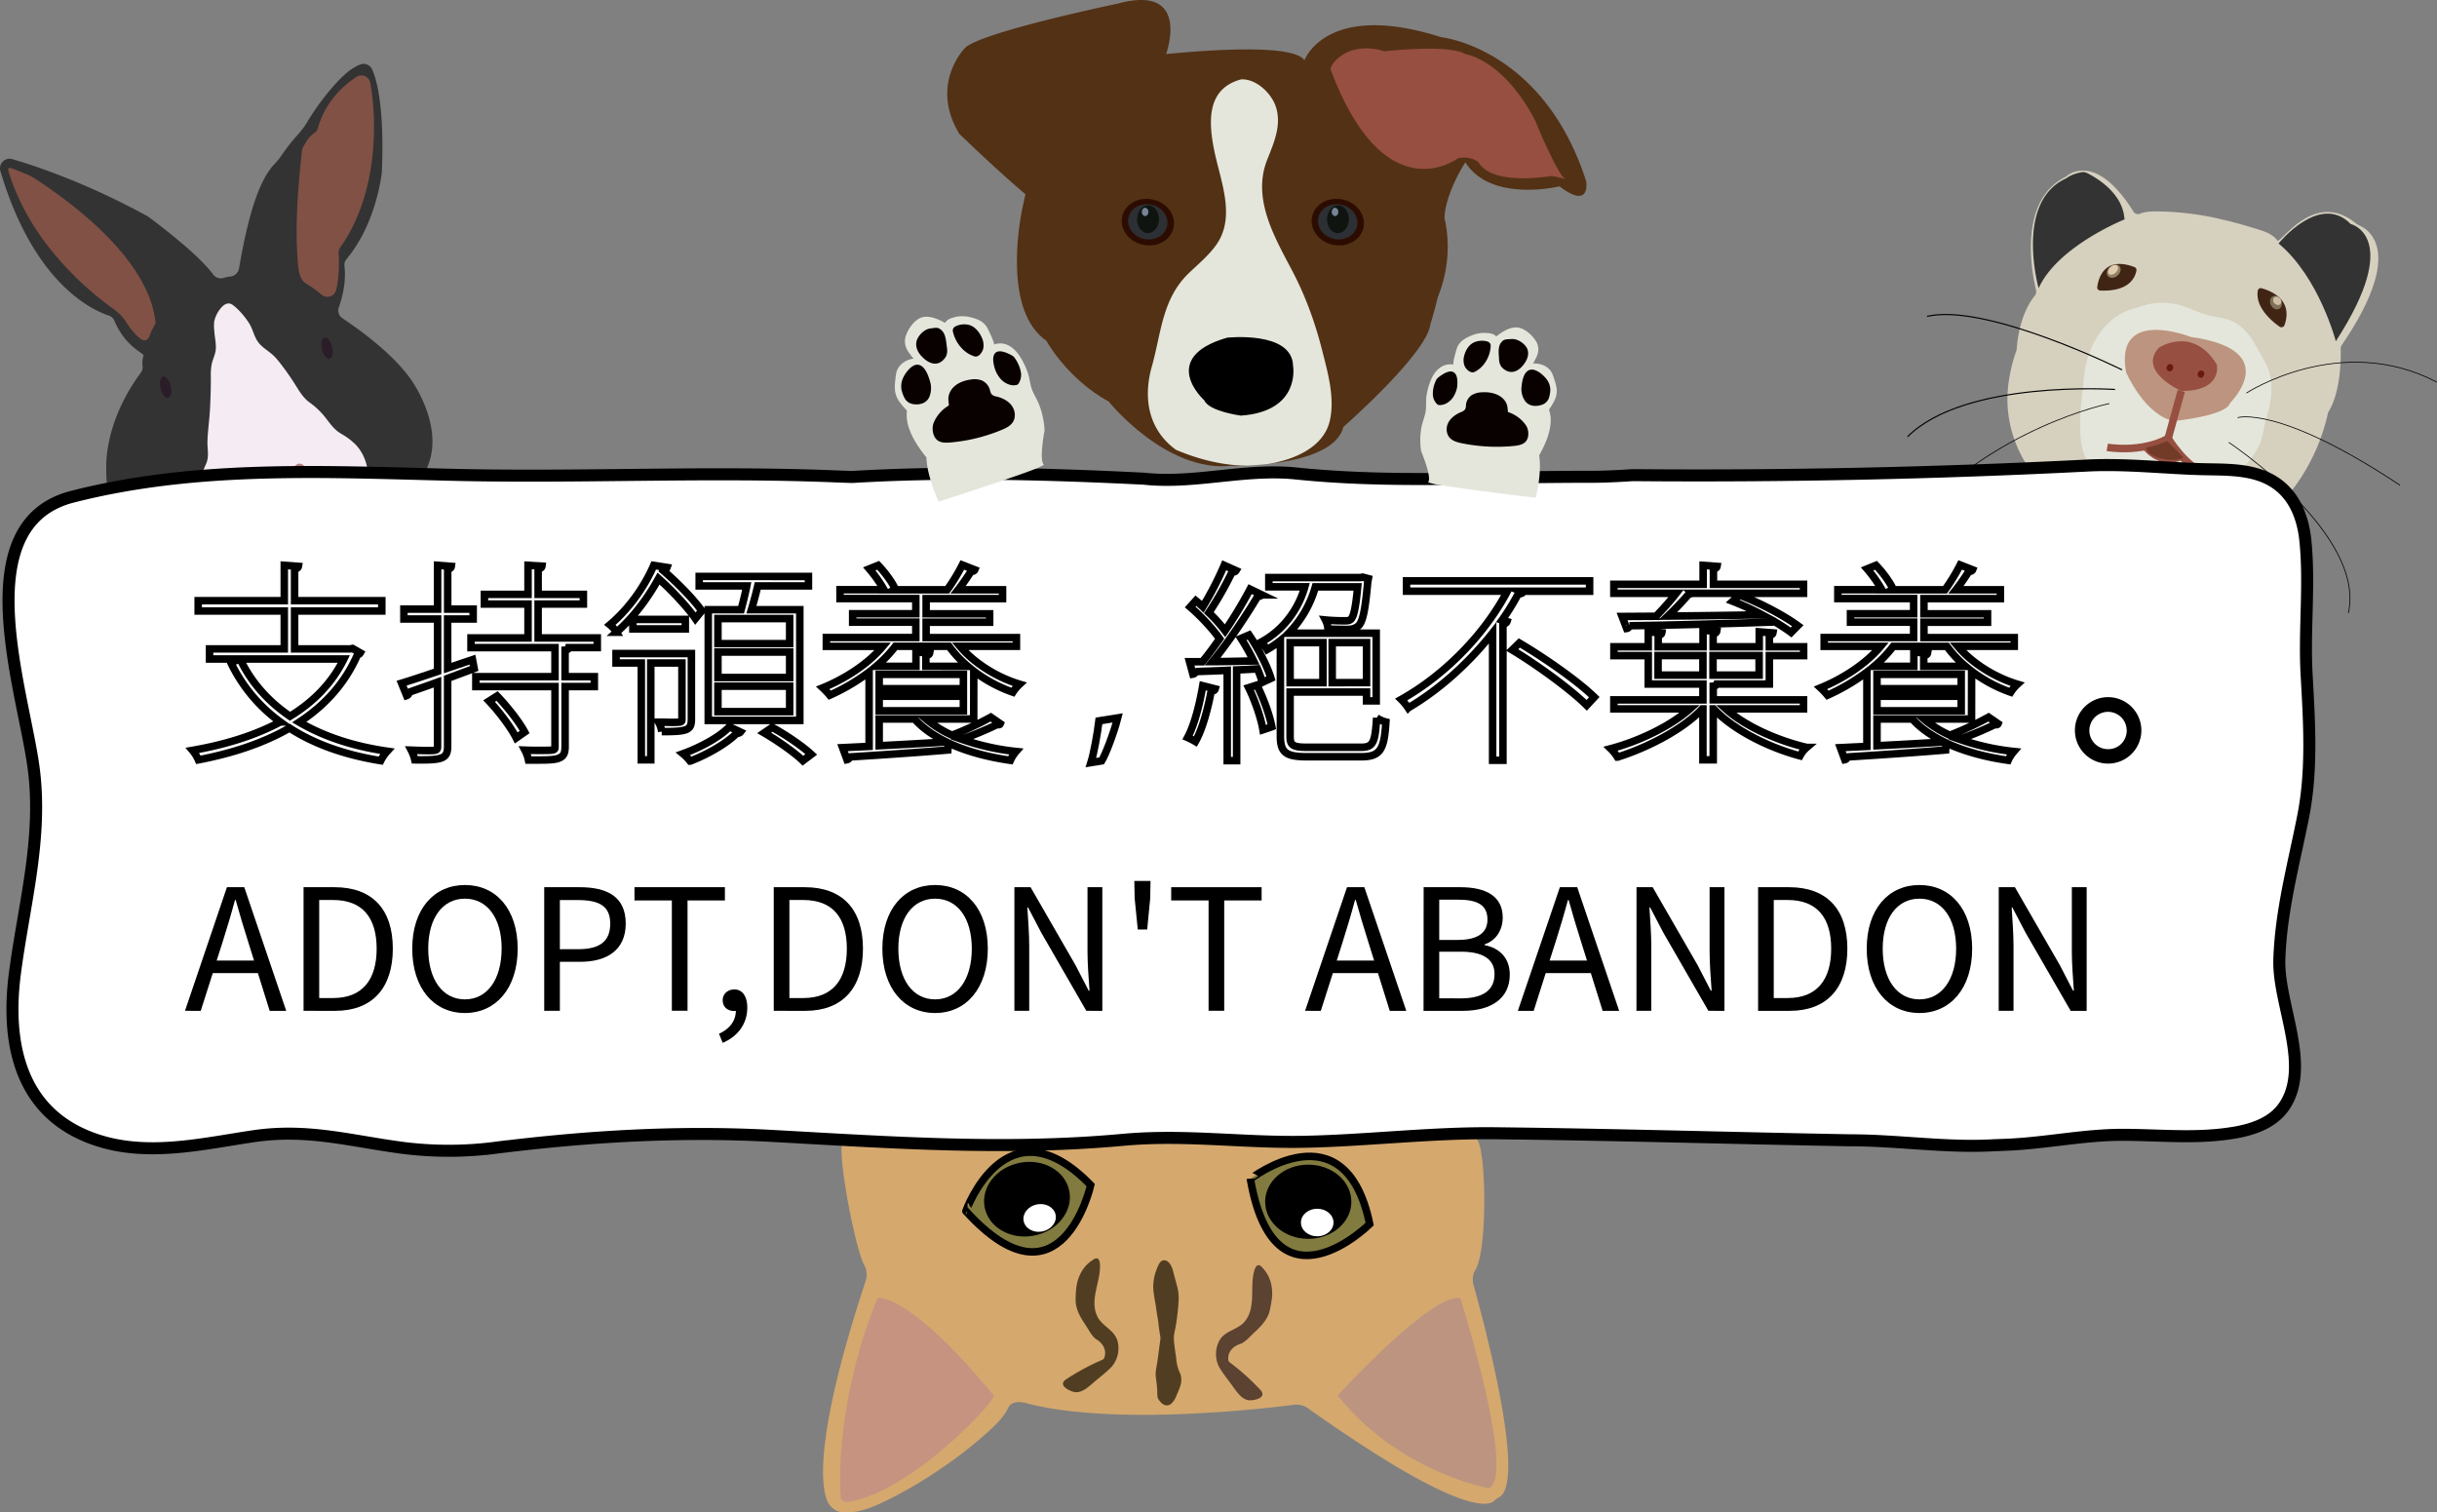 <svg id="圖層_1" data-name="圖層 1" xmlns="http://www.w3.org/2000/svg" viewBox="0 0 1620.72 1005.74"><rect x="0" y="0" width="1620.72" height="1005.74" fill="#808080" stroke="none"/><defs><style>.cls-1{fill:#d6d0bf;}.cls-2{fill:#e4e6db;}.cls-10,.cls-11,.cls-25,.cls-29,.cls-3,.cls-30{fill:none;}.cls-3{stroke:#964f40;}.cls-10,.cls-11,.cls-17,.cls-18,.cls-25,.cls-28,.cls-29,.cls-3,.cls-30{stroke-miterlimit:10;}.cls-17,.cls-29,.cls-3{stroke-width:5px;}.cls-4{fill:#333;}.cls-5{fill:#412514;}.cls-6{fill:#927f64;}.cls-7{fill:#dfccb1;}.cls-8{fill:#7f7057;}.cls-9{fill:#cfbea6;}.cls-10,.cls-11,.cls-17,.cls-18,.cls-28,.cls-29,.cls-30{stroke:#000;}.cls-10{stroke-width:0.75px;}.cls-11{stroke-width:0.5px;}.cls-12{fill:#bd947f;}.cls-13{fill:#964f40;}.cls-14{fill:#691a0d;}.cls-15{fill:#713b27;}.cls-16{fill:#d5a86e;}.cls-17{fill:#817b3f;}.cls-18{stroke-width:2px;}.cls-19{fill:#c69380;}.cls-20{fill:#5c4231;}.cls-21{fill:#513e22;}.cls-22,.cls-28{fill:#fff;}.cls-23{fill:#f5ebf2;}.cls-24{fill:#b97a7f;}.cls-25{stroke:#af6c73;stroke-width:4px;}.cls-26{fill:#2b1d28;}.cls-27{fill:#815145;}.cls-28{stroke-width:8px;}.cls-31{fill:#090100;}.cls-32{fill:#533115;}.cls-33{fill:#2c0c00;}.cls-34{fill:#2c2f33;}.cls-35{fill:#0f1410;}.cls-36{fill:#768495;}</style></defs><title>slogan</title><path class="cls-1" d="M1509.74,217a3.41,3.41,0,0,0,4.27,1.32c4-1.58,8.57-1.55,12.65-1.52a195,195,0,0,1,42,5.35c6.83,1.57,13.58,3.42,20.27,5.48,5.75,1.77,12.55,3.33,16.48,8.49,2,2.59,24.17-34,51.81-11.67a12.83,12.83,0,0,0,2.89,1.77c6.36,2.8,30,18-11.86,79.42a4.22,4.22,0,0,0-.74,2.49c.17,5.68.25,28.09-8,41.78a4.25,4.25,0,0,0-.52,1.3,130.51,130.51,0,0,1-28.36,56.58,102.44,102.44,0,0,1-40.23,28.66c-23.67,9.18-46.17,10.17-68.43.13A179.83,179.83,0,0,1,1468.46,417c-25.25-18.83-45.68-47.28-42.18-83.25a104.76,104.76,0,0,1,5.57-24.47,4.15,4.15,0,0,0,.23-1.14c.19-3.5,1.69-22.51,12-35.31a4.22,4.22,0,0,0,.84-3.61c-2.55-10.52-12.43-59.31,19.48-75.32a3.81,3.81,0,0,0,.74-.48C1467.63,191.3,1485.67,178.4,1509.74,217Z" transform="translate(-90.84 -76.2)"/><path class="cls-2" d="M1549.28,282.22A62.28,62.28,0,0,0,1537,278.3a43.66,43.66,0,0,0-24.37,2.37c-1.58.66-3.43.81-5.06,1.39-18.79,6.7-29.13,25.65-30.91,45.88-.93,10.64-2.65,21.24-2.45,31.88.15,8.15.78,17,5.38,23.49,3.84,5.43,6.53,11.74,10.34,17.24,4.6,6.64,10.18,13,17.25,16.64a22.55,22.55,0,0,0,7.18,2.32s32.71,1.85,47.27-15.14A96,96,0,0,0,1586.37,383a52.35,52.35,0,0,0,7.16-11.29c2.21-4.9,2.63-10.26,4-15.39,1.13-4.18,2.36-8.28,3.09-12.55,1.46-8.58,1.2-17.46-2.54-25-.79-1.6-1.66-3.15-2.52-4.7-5.47-9.83-10.62-20.4-21.19-24.7-4.3-1.75-9.15-2.12-13.65-3.18A80.83,80.83,0,0,1,1549.28,282.22Z" transform="translate(-90.84 -76.2)"/><path class="cls-3" d="M1492.27,373.68s22.35,4,40.49-5.88c0,0,11.38,18.46,23.1,22.16" transform="translate(-90.84 -76.2)"/><path class="cls-4" d="M1476.93,190.64h0a11.93,11.93,0,0,1,3.68,1.58q1.61.85,3.17,1.81a56.92,56.92,0,0,1,7.6,5.56,42.28,42.28,0,0,1,7.28,8.08,29.17,29.17,0,0,1,4.55,10.51c0,.21.09.43.12.65l.48,3.26s-44.61,17.84-57.18,45.78c0,0-16.11-57.2,18.09-72.95.57-.26,1.13-.78,1.68-1.1a25,25,0,0,1,4.82-2.11,26.7,26.7,0,0,1,2.92-.76A8,8,0,0,1,1476.93,190.64Z" transform="translate(-90.84 -76.2)"/><path class="cls-4" d="M1606.2,238.12s27.21-34,47.91-13c0,0,35.28,8.32-9.84,78C1644.26,303.1,1633.16,260.53,1606.2,238.12Z" transform="translate(-90.84 -76.2)"/><path class="cls-5" d="M1485.61,267.08c.77-5.83,4.72-20.78,24.73-13.3a2.1,2.1,0,0,1,1.33,2.31c-.71,4.14-4.45,14.23-24.11,13.32A2.07,2.07,0,0,1,1485.61,267.08Z" transform="translate(-90.84 -76.2)"/><path class="cls-6" d="M1498.37,260c-2.33,1.51-5,1.18-6-.74s.1-4.68,2.43-6.19,5-1.18,6,.74S1500.7,258.45,1498.37,260Z" transform="translate(-90.84 -76.2)"/><path class="cls-7" d="M1497.56,257.76c-1.67,1.35-3.65,1.49-4.43.33s-.06-3.2,1.61-4.55,3.65-1.49,4.43-.33S1499.22,256.41,1497.56,257.76Z" transform="translate(-90.84 -76.2)"/><path class="cls-5" d="M1594.94,267.91c5.82,1.57,21.29,7.45,15.15,24.64a2.19,2.19,0,0,1-3.35.81c-5.06-3.58-16.23-12.89-14.35-24A2,2,0,0,1,1594.94,267.91Z" transform="translate(-90.84 -76.2)"/><path class="cls-8" d="M1607.16,281.2c-1.6,1.37-4.1.79-5.59-1.29s-1.4-4.89.2-6.26,4.1-.79,5.59,1.29S1608.76,279.82,1607.16,281.2Z" transform="translate(-90.84 -76.2)"/><path class="cls-9" d="M1607.56,278.24c-.81,1.07-2.49,1.07-3.75,0a3,3,0,0,1-.83-3.9c.81-1.07,2.49-1.07,3.75,0A3,3,0,0,1,1607.56,278.24Z" transform="translate(-90.84 -76.2)"/><path class="cls-10" d="M1502.1,322.15S1412,277.41,1372.4,286.59" transform="translate(-90.84 -76.2)"/><path class="cls-11" d="M1493.68,344.56s-77.09,15.63-132.62,79.09" transform="translate(-90.84 -76.2)"/><path class="cls-10" d="M1497.44,335.2s-99.7-6.71-138,31.43" transform="translate(-90.84 -76.2)"/><path class="cls-11" d="M1584.82,337.58s62.47-40.85,126.63-7.27" transform="translate(-90.84 -76.2)"/><path class="cls-12" d="M1547.88,300.3s-51-20.35-43.12,23.42c0,0,12.36,28.71,31.88,32.48,0,0,35.13-3.44,37.35-12.09C1574,344.11,1610,308.91,1547.88,300.3Z" transform="translate(-90.84 -76.2)"/><path class="cls-11" d="M1579,353.93s27.18-8.76,108,45" transform="translate(-90.84 -76.2)"/><path class="cls-11" d="M1573.11,370.4s91.35,60.73,79.5,113.46" transform="translate(-90.84 -76.2)"/><line class="cls-3" x1="1450.64" y1="259.99" x2="1441.92" y2="291.6"/><path class="cls-13" d="M1526.62,307.43s22.37-15.06,38.51,11.18c0,0,4.13,17.68-23.66,17.59C1541.47,336.19,1512.12,323.16,1526.62,307.43Z" transform="translate(-90.84 -76.2)"/><ellipse class="cls-14" cx="1533.87" cy="320.68" rx="2.41" ry="2.18" transform="translate(625.74 1581.5) rotate(-70.37)"/><ellipse class="cls-14" cx="1554.57" cy="324.97" rx="2.41" ry="2.18" transform="translate(635.45 1603.84) rotate(-70.37)"/><path class="cls-13" d="M1515,373.58s11.21,16.66,28.43,7.78" transform="translate(-90.84 -76.2)"/><path class="cls-15" d="M1520.77,373.34a79,79,0,0,0,10.4-3.45c.29-.11.78-.5,1.09-.3a5.59,5.59,0,0,1,.81.83l1,1,2.66,2.74c1.87,1.92,3.75,3.83,5.66,5.7.36.35-.12.87-.36,1-5.45,2.85-23,.11-23.86-6.76,0-.25,1.94-.62,2.14-.67Z" transform="translate(-90.84 -76.2)"/><path class="cls-16" d="M951.44,1010.39c-22.79,2.91-118.21,13.76-176.08-.52l-.83-.23-.58-.18c-4.32-1.35-10.54-1.47-12.43,2.64-3.35,7.29-10.23,13.26-16.08,18.5a276.82,276.82,0,0,1-28.75,22.16A291.77,291.77,0,0,1,684.56,1072c-8.14,4.13-17,8.47-26.16,9.72a36.08,36.08,0,0,1-5.18.24c-2.49,0-5.13-.25-7.27-1.79a13.39,13.39,0,0,1-5-6c-5.76-14.34-4.61-54.79,25.64-146.31a13,13,0,0,0-1-10.43c-6.35-11.28-20.21-84.16-13.15-84.16l419.46-.09c7.44,0,8.58,73.66.26,87.29a12.83,12.83,0,0,0-1.38,10.14c7.62,27.3,35.62,132.7,16.65,141.53a12.28,12.28,0,0,0-3,2.21c-4.24,3.89-24.94,8.43-123.8-61.69A13,13,0,0,0,951.44,1010.39Z" transform="translate(-90.84 -76.2)"/><path class="cls-17" d="M1001.75,890.21s-63.32,63-79.34-30C922.41,860.23,985.4,811.21,1001.75,890.21Z" transform="translate(-90.84 -76.2)"/><ellipse class="cls-18" cx="870.05" cy="799.18" rx="27.67" ry="23.67"/><path class="cls-12" d="M1080.79,1065.86s-59.67-10.65-100.35-61.64c0,0,63-69,81.65-64.68C1062.09,939.53,1099.57,1058.94,1080.79,1065.86Z" transform="translate(-90.84 -76.2)"/><path class="cls-19" d="M751.61,1004.1c3.66,1.8-54.75,64.58-96.87,70.92-2.12.32-4.5-.77-4.72-2.9-1.34-13.08-1.82-68.15,24.41-132.83C674.43,939.28,694.68,935,751.61,1004.1Z" transform="translate(-90.84 -76.2)"/><path class="cls-20" d="M901.42,984.91q.16.3.33.59c2.57,4.34,5.9,8.38,8.83,12.46,2.54,3.55,6.06,9,10.89,9.44,3.25.28,12.38-1.62,7.64-6.84a152.87,152.87,0,0,0-20.19-18.17,3.44,3.44,0,0,1-.86-.84,2.91,2.91,0,0,1-.36-1.35c-.39-5.22,3.43-8.85,8.07-10.3,3-.95,6.63-5.17,8.88-7.24,4.13-3.8,8.42-8,10.22-13.44a35.26,35.26,0,0,0,1-4.45,57.91,57.91,0,0,0,.92-5.91c.61-7.13-1.28-14.5-6.41-19.63,0,0-3.66-5.32-5.66,3-2.58,10.69,1.43,23.52-6,32.7-4.65,5.71-13.07,6-16.86,12.62A19,19,0,0,0,901.42,984.91Z" transform="translate(-90.84 -76.2)"/><path class="cls-21" d="M830.38,984.85l-.45.49c-3.51,3.61-7.71,6.75-11.52,10-3.3,2.85-8,7.35-12.81,6.61-3.23-.5-11.66-4.49-5.81-8.44a152.87,152.87,0,0,1,23.9-12.91,3.44,3.44,0,0,0,1-.62,2.91,2.91,0,0,0,.67-1.23c1.6-5-1.25-9.41-5.42-11.91-2.71-1.63-5.23-6.59-6.93-9.13-3.12-4.66-6.3-9.73-6.76-15.47a35.26,35.26,0,0,1,0-4.57,57.91,57.91,0,0,1,.5-6c1.09-7.07,4.66-13.79,10.86-17.57,0,0,4.81-4.31,4.8,4.23,0,11-6.93,22.52-1.83,33.2,3.18,6.65,11.28,9,13.41,16.24A19,19,0,0,1,830.38,984.85Z" transform="translate(-90.84 -76.2)"/><path class="cls-21" d="M859.51,988.22q-.06.57-.1,1.14v.2a19.23,19.23,0,0,0,.26,3.44q.57,4.34.84,8.72a17.8,17.8,0,0,0,.25,4,9.25,9.25,0,0,0,1.88,2.79c2,2.35,4.83,3.23,7.29,1a13.41,13.41,0,0,0,3.15-4.84c.89-2.15,1.89-4.27,2.6-6.49a12.66,12.66,0,0,0,.37-7.65,28.08,28.08,0,0,0-1.11-2.63,28.84,28.84,0,0,1-1.86-8.32c-.37-3-.91-5.93-1.2-8.93a27.29,27.29,0,0,1-.25-6.76c.36-2.21.92-4.4,1.28-6.62.76-4.8,1.34-9.63,1.65-14.48a31.11,31.11,0,0,0-.55-9.93l-2.83-10.66a19,19,0,0,0-1.68-4.66c-.9-1.57-2.65-3.38-4.62-3.28a3.61,3.61,0,0,0-2.47,1.35A9.65,9.65,0,0,0,861,918.1a34.41,34.41,0,0,0-3.21,12.74c-.08,4.64,1,9.2,1.7,13.77q.48,3.35,1,6.71a46.63,46.63,0,0,1,.9,6.32l.88,6.21a10.36,10.36,0,0,1,.35,2.45l-1.14,8.54-.92,6.87C860.2,983.86,859.75,986.05,859.51,988.22Z" transform="translate(-90.84 -76.2)"/><ellipse class="cls-22" cx="876.02" cy="812.99" rx="10.83" ry="9.17"/><path class="cls-17" d="M816.21,864.3s-19.57,87.16-83,17.32C733.18,881.62,760,806.44,816.21,864.3Z" transform="translate(-90.84 -76.2)"/><ellipse class="cls-18" cx="773.78" cy="873.73" rx="27.67" ry="23.67" transform="translate(-239.93 83.08) rotate(-10.73)"/><ellipse class="cls-22" cx="782.2" cy="886.19" rx="10.83" ry="9.17" transform="translate(-242.11 84.87) rotate(-10.73)"/><path class="cls-4" d="M186.26,312.69c.45-1.72-11.83-5.51-19.31-23.12a6.35,6.35,0,0,0-3.88-3.57c-10.72-3.51-49.87-21.15-72-96.17a6.37,6.37,0,0,1,8-7.79c16.46,4.82,50,16.13,89.65,37.81a6.4,6.4,0,0,1,.73.46c3.55,2.62,33.22,24.67,43.11,38.37a6.43,6.43,0,0,0,7.27,2.28,20.19,20.19,0,0,1,4.21-.89,6.5,6.5,0,0,0,5.75-5.29c1.84-10.49,3.84-21.19,6.59-31.59s6-21,11.35-30.25a44.76,44.76,0,0,1,3.51-5.18c1.89-2.39,4.13-4.35,5.85-6.84,2.07-3,4.23-5.93,6.44-8.83,3.35-4.39,7.58-8.36,10.53-13,1.64-2.59,3.21-5.26,4.94-7.82a162.94,162.94,0,0,1,15.2-19.58c4.51-4.88,9.72-10,16-12.52a6.33,6.33,0,0,1,8.18,3.24c3.22,7.36,8.15,25.77,6.43,67.87,0,.14,0,.28,0,.42-.32,2.92-4.24,34.83-23.48,57.75a6.16,6.16,0,0,0-1.42,4.75c.57,4.4.94,14.16-3.74,27.41a6.19,6.19,0,0,0,2.42,7.25c9.61,6.36,33.37,23.13,45.63,40.85,0,0,47.15,64.44-30.27,89.46a6.79,6.79,0,0,0-2.54,1.47c-6,5.55-39.15,32.33-117.57,27.66,0,0-54.1-4.13-52.31-61,0-.11,0-.21,0-.32-.07-2.16-.49-30.29,23-62a6.1,6.1,0,0,0,1.1-4.5A17.61,17.61,0,0,1,186.26,312.69Z" transform="translate(-90.84 -76.2)"/><path class="cls-23" d="M238.73,280a20.47,20.47,0,0,0-5.46,10.13,31.08,31.08,0,0,0,.11,6.3c.22,3.82,1.15,7.59,1,11.44-.1,3.5-1.79,6.57-2.62,9.91a37.47,37.47,0,0,0-.69,9.24q0,11.51-.68,23c-.45,7.12-1.56,14.1-1.6,21.25.15,4.8,1.09,9.12-1,13.68-.94,2.06-1.82,4.13-2.57,6.27a59.44,59.44,0,0,0-3.53,18c-.45,16.38,8.83,29.26,23.79,35.91,0,0,3.12,1.43,3.29,1.42s59.3-3,81.62-27.61a8.25,8.25,0,0,0,1.61-2.71c5.25-14.24,6.47-33.31-5.12-44.84a45.18,45.18,0,0,0-9.26-6.81c-4.3-2.54-6.56-5.82-9.54-9.62a50.44,50.44,0,0,0-10.93-10.81c-3.78-2.59-6.27-6.24-8.65-10.06-2.82-4.52-5.74-9-8.95-13.24-2.51-3.33-4.88-6.66-8.12-9.35-3-2.53-6.71-4.69-9-7.93-2.7-3.74-3.43-8.49-5.9-12.37-2.72-4.27-6.8-9.22-10.93-12.22C243.22,277.22,240.79,278.05,238.73,280Z" transform="translate(-90.84 -76.2)"/><path class="cls-24" d="M287.07,386l-13.56,16.43,4.38-1.16-22.33-7.76c-5.48-1.91-7.84,6.79-2.39,8.68L275.49,410a4.38,4.38,0,0,0,4.38-1.16l13.56-16.43c3.66-4.43-2.67-10.84-6.36-6.36Z" transform="translate(-90.84 -76.2)"/><path class="cls-25" d="M276.69,405.62l5.67,19.65s-3.18,5.3-6.22,5.44" transform="translate(-90.84 -76.2)"/><path class="cls-25" d="M290,427.42s-1.84,1.3-7.59-2.15" transform="translate(-90.84 -76.2)"/><ellipse class="cls-26" cx="201.02" cy="333.69" rx="3.51" ry="7.28" transform="translate(-163.58 -19.66) rotate(-13.58)"/><ellipse class="cls-26" cx="308.34" cy="307.77" rx="3.51" ry="7.28" transform="translate(-154.49 4.82) rotate(-13.58)"/><path class="cls-27" d="M96.54,188.2c.62-.7,2.28-.06,4,.63l27.69,11.26c8.05,3.27,16.11,6.55,24.38,9.31,4.58,1.53,9.22,2.9,13.68,4.7A101.53,101.53,0,0,1,190,228.23a162.51,162.51,0,0,1,33.66,35.13,4.79,4.79,0,0,1,1.07,2.35c.11,1.86-1.8,3.18-3.47,4.12-12.39,7-25.47,15.22-30.34,28.25-.68,1.81-1.5,4-3.44,4.4-1.58.33-3.05-.74-4.22-1.8a48,48,0,0,1-7.36-8.44,62.42,62.42,0,0,0-3.87-5.51,41.67,41.67,0,0,0-7.14-6.09,211.84,211.84,0,0,1-43.86-43,164.68,164.68,0,0,1-16-26,145.54,145.54,0,0,1-6-14c-.88-2.38-1.71-4.79-2.43-7.22C96.17,189.28,96.22,188.56,96.54,188.2Z" transform="translate(-90.84 -76.2)"/><path class="cls-27" d="M259.73,251.77c2.28-18.93,10.81-66,40.4-87.28a5.71,5.71,0,0,0,2.16-3.19c1.5-5.69,7.28-22.23,25.69-34a5.94,5.94,0,0,1,9.07,3.93c3.79,19.39,7.11,71.42-19.92,109.49a5.81,5.81,0,0,0-1.09,3.69c.26,4.67.62,16.54-1.77,24.94a6,6,0,0,1-9.63,2.81c-7.34-6.37-21.77-16.31-38.4-14.06A5.75,5.75,0,0,1,259.73,251.77Z" transform="translate(-90.84 -76.2)"/><path class="cls-4" d="M94.81,183.37s105.4,56.2,99.55,117.95c0,0,7.27-17.64,38.67-34.75,0,0-28.36-37.16-51.37-48.38C181.66,218.19,115.36,182.49,94.81,183.37Z" transform="translate(-90.84 -76.2)"/><path class="cls-4" d="M257.29,261.21,257,261c-4.57-3.21.45-19.67,1.43-24.14a160.76,160.76,0,0,1,7.61-25,156.23,156.23,0,0,1,11.47-23.19q3.44-5.7,7.35-11.05c1.51-2.06,7.43-7.22,7.69-9.63-3,27.92-6,56.08-3.5,84.24.44,5,1.66,11,6,13l-34.12-3.18A8.77,8.77,0,0,1,257.29,261.21Z" transform="translate(-90.84 -76.2)"/><path class="cls-4" d="M300.54,163,275,185.68l9.5,11S288.19,174.87,300.54,163Z" transform="translate(-90.84 -76.2)"/><path class="cls-28" d="M1571.82,830.18c-23,3.13-46.31.7-69.46.68-25.35,0-50.16,5.35-75.45,6.53-3.21.15-6.42.27-9.65.37-31.76,1.92-63.83-3.25-95.9-3.25-74.9-1.36-150.21-3.6-225.29-4.56l-10.72-.13c-42.16-.47-84.16,4.75-126.28,5.66-41,.89-80-5.09-121.47-1.28-78.26,7.2-155.68,1.65-233.88-2.64-61.28-3.37-122,.29-182.92,7.86a242.69,242.69,0,0,1-61.34.22c-35.61-4.61-63.81-13.22-100.17-7.82s-74.23,14.73-110,.33c-44.53-17.94-54.69-61.45-48.52-108.76,5.88-45.07,18.35-89,12.63-135C107,536.76,66.92,425,138.93,406.54,222.43,385.18,308.73,390,393.74,392c84.51,1.93,168.18-2.45,252.74,1q5.57.23,11.14.39c60.83-3.63,121.81-2.23,183.11.61l10.82.52c33.05,3.66,66.07-6.68,100-3.58,32,3.38,63.9,4,95.75,3.77l10.61-.1c28.09-.83,56.12-1.21,84.12-1.34l9.33,0c5.7-.06,11.39-.29,17.08-.6,2.84-.15,5.61-.32,7.89-.5q151,1.31,302.52-6.37c25-1.28,49.93,1.59,74.89,2.36,19.89.61,43-1.23,58.07,15.95,7.25,8.25,10.93,19.64,12.14,31,3.1,29-.76,60,.88,89.45,1.75,31.49,3.87,63.42-2.27,94.54-6.22,31.54-14.9,63-15.86,95.46-.88,29.48,21.5,70.62,3.17,97.39-7.24,10.58-19.73,15-31.63,17.23Q1575,829.75,1571.82,830.18Z" transform="translate(-90.84 -76.2)"/><path class="cls-29" d="M330.44,510.38a2.18,2.18,0,0,1-1.82,1.12c-8.4,19.32-22,34-38.78,44.94,16.24,9.52,36,16.1,58.52,19.32a28,28,0,0,0-4.34,6.3c-23.52-3.78-44-10.92-60.62-21.7-17.92,10.36-38.78,16.94-60.62,21.14a26.48,26.48,0,0,0-3.92-6.3c21-3.64,41.16-9.66,58.38-18.9a104.78,104.78,0,0,1-32.9-39.48l6.16-2.38H230.2v-6.72h49.7v-25.2H222.64v-6.86H279.9V452.14l9.38.7c-.14.84-.84,1.54-2.52,1.68v21.14h58v6.86h-58v25.2h37.1l1.4-.28Zm-79.94,4.06c7.28,15.4,18.62,28.14,33.18,38.08,15.4-9.38,27.86-21.84,35.84-38.08Z" transform="translate(-90.84 -76.2)"/><path class="cls-29" d="M405.06,514.86l1.12,5.88-17.64,6.58V572.4c0,8.4-3.5,9.38-21.84,9.1a28.14,28.14,0,0,0-2.38-6.44c4.06.14,7.84.28,10.64.28,6.16,0,6.86,0,6.86-2.8v-42.7c-7.28,2.66-13.86,4.9-19,6.72a2.27,2.27,0,0,1-1.54,2.24l-3.36-8.26c6.58-2,14.84-4.76,23.94-7.84V487.84h-22.4v-6.58h22.4V452.14l9.1.7c-.14,1-.7,1.54-2.38,1.68v26.74h16.94v6.58H388.54v32.62Zm83-8h-18.9c-.14.84-.84,1.54-2.52,1.68V526.2h19.46v6.58H466.66v39.9c0,4.48-1,6.58-4.48,7.84s-9.8,1.12-19.88,1.12a24.93,24.93,0,0,0-2.38-6.58c3.5.14,6.86.14,9.52.14,10.5,0,10.5,0,10.5-2.52v-39.9H407.3V526.2h52.64V506.88H404.08v-6.44H442V477.9H413v-6.44h29V452.14l9.24.56c-.14,1-.84,1.54-2.52,1.68v17.08h30.1v6.44h-30.1v22.54h39.34Zm-53.9,60.06c-3.36-6.72-11.06-17.08-18.06-24.5l5.32-3.36c7,7.28,14.84,17.36,18.34,23.94Z" transform="translate(-90.84 -76.2)"/><path class="cls-29" d="M531.76,455.5c9.66,8.26,20.58,19.46,25.76,26.88l-4.2,5.18c-5-7.28-15.12-18.2-24.5-26.6-6.16,11.2-15.4,24.64-28,35.7a19.16,19.16,0,0,0-4.34-5c14-11.76,23.94-27.44,29.12-39.48l8.82,1.4a2.33,2.33,0,0,1-2.52,1.54Zm18.9,55.3v43.68c0,7.42-2.8,8.26-19.74,8.26a17.63,17.63,0,0,0-2.1-6.3c3.5,0,6.44.14,8.68.14,6.58,0,6.86-.14,6.86-2.1V517.1H523.64v64.4h-6.3V517.1h-16.8v-6.3Zm-38.92-16.38v-6.3H546.6v6.3ZM583.28,563c-.42.56-1.26.84-2.66,1-6.3,6.44-19.32,14-30.8,18.34a31.38,31.38,0,0,0-4.76-4.9c11.62-4.2,24.78-11.34,30.8-17.92Zm-21.42-81.34H583.7c1.26-4.76,2.8-10.78,3.78-15.82H555.84v-6.3H628.5v6.3H594.76c-1,4.48-2.66,10.64-4.2,15.82h32.2v73.64h-60.9ZM616,504.22V487.56H568.3v16.66Zm0,22.54V509.82H568.3v16.94Zm0,22.68V532.5H568.3v16.94Zm8.82,32.62c-5.46-5.32-16.66-13.16-25.76-18.48l5.32-3.64c9.1,4.9,20.3,12.6,26,17.92Z" transform="translate(-90.84 -76.2)"/><path class="cls-29" d="M738.4,554.34H706.76A70.94,70.94,0,0,0,724,565.12a212,212,0,0,0,25.76-12l6.3,4.34c-.28.7-.7.7-2.38.7a225,225,0,0,1-23.24,9.66,158.55,158.55,0,0,0,36.12,8.12,24.94,24.94,0,0,0-3.78,5.88c-15-2.1-29.4-6-41.44-11.62,0,.84,0,2.1-.14,4.76-23.94,2-49.7,3.64-65.38,4.62a2.09,2.09,0,0,1-1.68,1.82l-2.94-8,17.64-.84V523.12a135,135,0,0,1-26.18,15.4,50.49,50.49,0,0,0-4.62-4.9c14.42-5.88,30-15.68,39.9-27.58H640.4v-5.88h59.5V489.94h-42v-5.6h42V474.26H649.5v-5.88h29.26a89.39,89.39,0,0,0-9.8-13.86l5.88-2.38c4.62,4.76,9.38,11.34,11.48,16l-.56.28h35a127.17,127.17,0,0,0,10.08-16.52l8.26,3.22c-.28.7-1.26,1.12-2.52,1.12-2.1,3.36-5.46,8.26-8.54,12.18h29.54v5.88H706.76v10.08H749v5.6H706.76v10.22h60.06V506H729.3c9.38,11.2,24.64,20.72,39.62,25.2a27.39,27.39,0,0,0-4.48,5.32,94.2,94.2,0,0,1-26-14Zm-3.92-35A73.76,73.76,0,0,1,722,506h-35.7a87,87,0,0,1-12.74,13.3H700v-9.52l9.1.7c-.14.84-.84,1.4-2.52,1.68v7.14Zm-58.94,5.32v9.52h56v-9.52Zm0,24.22h56v-9.66h-56Zm0,5.46v17.78c13.72-.7,29.4-1.54,44.66-2.52-8.54-4.2-15.82-9.24-21.14-15.26Z" transform="translate(-90.84 -76.2)"/><path class="cls-29" d="M816.38,583.32c1.82-5.74,4.34-19.46,5.32-27.72l12.46-2c-2.52,9.94-8.12,24.5-10.64,28.56Z" transform="translate(-90.84 -76.2)"/><path class="cls-29" d="M899,534.32c-.28,1-1.12,1.4-2.66,1.4-2.24,12-5.88,25.48-10.5,33.6a44.82,44.82,0,0,0-5.18-2.66c4.34-8,7.84-21.42,10.08-34.44Zm22.54-35.84c6.16,9,12.32,21.28,14.56,28.84L930.34,530a80.23,80.23,0,0,0-3.22-9c-4.76.28-9.38.56-13.86.7v60.34H907V522c-8,.42-15.4.56-21,.84a2.26,2.26,0,0,1-1.82,1.68l-2.24-8.26h8.54c3.64-4.34,7.56-9.66,11.48-15.26-4.48-6.44-12.46-15-19.6-21.14l3.78-4.2c1.54,1.26,3.08,2.66,4.62,4.06A215.76,215.76,0,0,0,905,452.14l7.84,3.5c-.42.7-1.26,1-2.66,1a218.64,218.64,0,0,1-15.4,27,100.24,100.24,0,0,1,10.78,12A290.29,290.29,0,0,0,922.22,468l7.84,3.78a3.49,3.49,0,0,1-2.8,1c-7.56,12.74-19.74,30.94-30,43.4,8.4,0,17.78-.28,27.3-.42a138.83,138.83,0,0,0-8.4-15Zm5.18,33.32c4.48,8.82,8.54,20.16,9.94,27.72-.7.28-1.54.56-5.88,2-1.26-7.56-5.18-19.18-9.52-28ZM948.82,566c0,5.74,1.82,7.14,11.2,7.14h36.12c8,0,9.24-3.36,10.22-19.6a18.69,18.69,0,0,0,6.16,2.8c-1.12,18.06-3.5,23.1-16.38,23.1h-36c-13.72,0-17.78-2.52-17.78-13.58v-63.7a65.26,65.26,0,0,1-8.82,6,22.88,22.88,0,0,0-4.06-4.9c15-8,25.06-22.26,29.12-36.82H934.68v-6.16h61l1.4-.28,3.78,1-.42,2.24c-1.68,18.76-3.22,26-6,29-2,1.68-3.78,2.38-7,2.52-2.66,0-8.12,0-13.44-.28a14.9,14.9,0,0,0-1.68-6c5.74.56,10.92.56,12.88.56s3.08-.14,4.06-1c1.82-1.82,3.22-7.56,4.48-21.56H965.62a72.1,72.1,0,0,1-17.78,30.8h58.24V542.3h-6.44v-5.88H948.82Zm21.84-62.44H948.82v26.6h21.84Zm29,26.6v-26.6H976.82v26.6Z" transform="translate(-90.84 -76.2)"/><path class="cls-29" d="M1102.4,469.36l1.4.56c-.56.84-1.54,1.26-3.22,1.12a155.35,155.35,0,0,1-10.78,17.5l3.22,1c-.28.84-1,1.4-2.66,1.54v90.72h-6.86v-84.7c-15,19-34.44,37.1-56.14,49.84a33.78,33.78,0,0,0-4.62-5.6c30-16.8,56.14-44.52,70.56-72h-67.06V462.5H1148v6.86Zm43.68,75.88c-10.5-10.36-31.92-26.18-49.56-36.82l4.76-4.62c17.5,10.36,39.2,25.62,49.84,36Z" transform="translate(-90.84 -76.2)"/><path class="cls-29" d="M1290.28,547.62h-51.66c12.88,11.62,34.44,21.14,53.76,25.62a19.3,19.3,0,0,0-4.48,5.6c-20.58-5.46-44.38-17.22-57.4-31.22h-.28V581.5h-6.86V547.62h-.42c-13.16,14-37.1,26-56.42,32.06a28.09,28.09,0,0,0-4.48-5.6c18.2-4.76,39.62-14.84,52.64-26.46h-50.54v-6h59.22V531.1H1187V512.2h-22.82v-5.88H1187v-9.94l9,.7c-.14.84-.84,1.4-2.38,1.54v7.7h29.82V495.4l9.1.56c-.14.84-.84,1.54-2.38,1.68v8.68h30.66v-9.94l9.1.7c-.14.84-.84,1.4-2.38,1.54v7.7h22.82v5.88h-22.82v18.9H1232.6c-.28.7-.84,1.26-2.38,1.4v9.1h60.06ZM1169.6,486.16l22.54-.14a177.31,177.31,0,0,0,13.44-15.26h-41.44v-6h59.36v-12.6l9.24.7c-.14.84-.84,1.4-2.38,1.54v10.36h59.92v6h-74.2a3.71,3.71,0,0,1-2,.42c-3.64,4.2-9,9.94-14,14.7,18.9-.14,41-.42,62.58-.84a184,184,0,0,0-19.46-9l4.48-4.06c13.58,5,30.24,14,38.78,20.3L1282,496.8c-2.8-2.1-6.44-4.48-10.64-7-35.28,1.26-73.22,2.24-96.88,2.52a2.08,2.08,0,0,1-1.82,1.82Zm23.94,26v13h29.82v-13Zm67.2,0h-30.66v13h30.66Z" transform="translate(-90.84 -76.2)"/><path class="cls-29" d="M1402,554.34h-31.64a70.94,70.94,0,0,0,17.22,10.78,212,212,0,0,0,25.76-12l6.3,4.34c-.28.7-.7.7-2.38.7a225,225,0,0,1-23.24,9.66,158.55,158.55,0,0,0,36.12,8.12,24.94,24.94,0,0,0-3.78,5.88c-15-2.1-29.4-6-41.44-11.62,0,.84,0,2.1-.14,4.76-23.94,2-49.7,3.64-65.38,4.62a2.09,2.09,0,0,1-1.68,1.82l-2.94-8,17.64-.84V523.12a135,135,0,0,1-26.18,15.4,50.6,50.6,0,0,0-4.62-4.9c14.42-5.88,30-15.68,39.9-27.58H1304v-5.88h59.5V489.94h-42v-5.6h42V474.26h-50.4v-5.88h29.26a89.4,89.4,0,0,0-9.8-13.86l5.88-2.38c4.62,4.76,9.38,11.34,11.48,16l-.56.28h35a127.17,127.17,0,0,0,10.08-16.52l8.26,3.22c-.28.7-1.26,1.12-2.52,1.12-2.1,3.36-5.46,8.26-8.54,12.18h29.54v5.88h-50.82v10.08h42.28v5.6h-42.28v10.22h60.06V506H1392.9c9.38,11.2,24.64,20.72,39.62,25.2a27.39,27.39,0,0,0-4.48,5.32,94.2,94.2,0,0,1-26-14Zm-3.92-35a73.76,73.76,0,0,1-12.46-13.3h-35.7a87.08,87.08,0,0,1-12.74,13.3h26.46v-9.52l9.1.7c-.14.84-.84,1.4-2.52,1.68v7.14Zm-58.94,5.32v9.52h56v-9.52Zm0,24.22h56v-9.66h-56Zm0,5.46v17.78c13.72-.7,29.4-1.54,44.66-2.52-8.54-4.2-15.82-9.24-21.14-15.26Z" transform="translate(-90.84 -76.2)"/><path class="cls-29" d="M1512.45,561.9a19.6,19.6,0,1,1-19.6-19.6A19.66,19.66,0,0,1,1512.45,561.9Zm-4.76,0a14.91,14.91,0,1,0-14.84,15A14.76,14.76,0,0,0,1507.7,561.9Z" transform="translate(-90.84 -76.2)"/><path d="M241.76,666.2H253.3l27.89,82.21h-11l-7.84-25.09h-30l-8,25.09H213.87ZM234.93,715h24.86l-3.92-12.54c-3-9.3-5.6-18.26-8.29-27.78h-.45c-2.58,9.63-5.26,18.48-8.18,27.78Z" transform="translate(-90.84 -76.2)"/><path d="M292.72,666.2h20.61c25.2,0,38.75,14.78,38.75,40.88s-13.55,41.33-38.3,41.33H292.72Zm19.71,73.7c19.38,0,28.9-12.1,28.9-32.82s-9.52-32.37-28.9-32.37h-9.3V739.9Z" transform="translate(-90.84 -76.2)"/><path d="M365,707.08c0-26.32,14.45-42.34,35.06-42.34s35.06,16,35.06,42.34S420.62,749.86,400,749.86,365,733.4,365,707.08Zm59.47,0c0-20.61-9.74-33.26-24.42-33.26s-24.42,12.66-24.42,33.26,9.63,33.71,24.42,33.71S424.43,727.58,424.43,707.08Z" transform="translate(-90.84 -76.2)"/><path d="M452.77,666.2h23.52c18.37,0,30.69,6.27,30.69,24.19,0,17.36-12.21,25.42-30.24,25.42H463.18v32.59H452.77Zm22.62,41.22c14.45,0,21.28-5.26,21.28-17s-7.28-15.68-21.73-15.68H463.18v32.7Z" transform="translate(-90.84 -76.2)"/><path d="M537.66,675H512.8V666.2h60.14V675H548.08v73.36H537.66Z" transform="translate(-90.84 -76.2)"/><path d="M569,763.64c7.06-3.14,11.2-8.62,11.2-15.23a4.58,4.58,0,0,1-1.23.11c-3.92,0-7.5-2.46-7.5-7.17,0-4.37,3.58-7.17,7.73-7.17,5.38,0,8.62,4.59,8.62,12.1,0,10.75-6.27,19.15-16.35,23.41Z" transform="translate(-90.84 -76.2)"/><path d="M605.42,666.2H626c25.2,0,38.75,14.78,38.75,40.88s-13.55,41.33-38.3,41.33H605.42Zm19.71,73.7c19.38,0,28.9-12.1,28.9-32.82s-9.52-32.37-28.9-32.37h-9.3V739.9Z" transform="translate(-90.84 -76.2)"/><path d="M677.66,707.08c0-26.32,14.45-42.34,35.06-42.34s35.06,16,35.06,42.34-14.45,42.78-35.06,42.78S677.66,733.4,677.66,707.08Zm59.47,0c0-20.61-9.74-33.26-24.42-33.26s-24.42,12.66-24.42,33.26,9.63,33.71,24.42,33.71S737.13,727.58,737.13,707.08Z" transform="translate(-90.84 -76.2)"/><path d="M765.47,666.2h10.75l29.9,51.86L814.86,735h.56c-.56-8.29-1.34-17.47-1.34-26V666.2h9.86v82.21H813.29l-29.9-51.86-8.85-16.91h-.45c.45,8.29,1.23,17,1.23,25.65v43.12h-9.86Z" transform="translate(-90.84 -76.2)"/><path d="M845.44,673.59l-.22-11.54H856l-.22,11.54-2,20.72h-6.27Z" transform="translate(-90.84 -76.2)"/><path d="M894.6,675H869.74V666.2h60.14V675H905v73.36H894.6Z" transform="translate(-90.84 -76.2)"/><path d="M986.67,666.2H998.2l27.89,82.21h-11l-7.84-25.09h-30l-8,25.09H958.78ZM979.84,715h24.86l-3.92-12.54c-3-9.3-5.6-18.26-8.29-27.78H992c-2.58,9.63-5.26,18.48-8.18,27.78Z" transform="translate(-90.84 -76.2)"/><path d="M1037.63,666.2H1062c16.69,0,28.22,5.71,28.22,20.16,0,8.18-4.37,15.34-12,17.81v.56c9.74,1.9,16.69,8.4,16.69,19.6,0,16.13-12.77,24.08-31.14,24.08h-26.21Zm22.62,35.06c14.11,0,19.82-5.26,19.82-13.55,0-9.63-6.61-13.22-19.38-13.22H1048v26.77Zm2.13,38.86c14.11,0,22.4-5,22.4-16.13,0-10.19-8.06-14.9-22.4-14.9H1048v31Z" transform="translate(-90.84 -76.2)"/><path d="M1128.23,666.2h11.54l27.89,82.21h-11l-7.84-25.09h-30l-8,25.09h-10.53ZM1121.4,715h24.86l-3.92-12.54c-3-9.3-5.6-18.26-8.29-27.78h-.45c-2.58,9.63-5.26,18.48-8.18,27.78Z" transform="translate(-90.84 -76.2)"/><path d="M1179.2,666.2h10.75l29.9,51.86,8.74,16.91h.56c-.56-8.29-1.34-17.47-1.34-26V666.2h9.86v82.21H1227l-29.9-51.86-8.85-16.91h-.45c.45,8.29,1.23,17,1.23,25.65v43.12h-9.86Z" transform="translate(-90.84 -76.2)"/><path d="M1260.06,666.2h20.61c25.2,0,38.75,14.78,38.75,40.88s-13.55,41.33-38.3,41.33h-21.06Zm19.71,73.7c19.38,0,28.9-12.1,28.9-32.82s-9.52-32.37-28.9-32.37h-9.3V739.9Z" transform="translate(-90.84 -76.2)"/><path d="M1332.3,707.08c0-26.32,14.45-42.34,35.06-42.34s35.06,16,35.06,42.34-14.45,42.78-35.06,42.78S1332.3,733.4,1332.3,707.08Zm59.47,0c0-20.61-9.74-33.26-24.42-33.26s-24.42,12.66-24.42,33.26,9.63,33.71,24.42,33.71S1391.77,727.58,1391.77,707.08Z" transform="translate(-90.84 -76.2)"/><path d="M1420.1,666.2h10.75l29.9,51.86,8.74,16.91h.56c-.56-8.29-1.34-17.47-1.34-26V666.2h9.86v82.21h-10.64L1438,696.55l-8.85-16.91h-.45c.45,8.29,1.23,17,1.23,25.65v43.12h-9.86Z" transform="translate(-90.84 -76.2)"/><path class="cls-30" d="M696.51,314" transform="translate(-90.84 -76.2)"/><path class="cls-2" d="M715.17,409.65l-.09,0a.46.46,0,0,1-.16-.22,102.15,102.15,0,0,1-7-21,59.69,59.69,0,0,1-1-8.12c-6.36-7.73-14-19.29-13-29.84a2.66,2.66,0,0,0,0-1.1,2.41,2.41,0,0,0-.54-.8,45.72,45.72,0,0,1-4.82-5.81c-3.38-5.3-2.79-9.95-2.07-15.94a25.05,25.05,0,0,1,.42-2.7c1.25-5.39,6.33-8.78,11.61-9.45-.35,0-2.55-3.11-2.87-3.52a15.61,15.61,0,0,1-2.17-3.76,11.7,11.7,0,0,1,.15-8.86c1.64-4.11,4.93-8.81,9-10.77,5.21-2.5,12.19.62,16.75,3.16,1.25-2.53,4.72-3.38,7.2-4a21.57,21.57,0,0,1,10.06.37c4.17,1,7.63,2.41,10.18,5.92.81,1.12,6,11.78,5,12.13,7.41-2.64,13.44,1.92,17.33,7.89a52.61,52.61,0,0,1,4.88,9.9c1.39,3.62,1.6,7.16,2.69,10.78,1.24,4.12,4,8,5.47,12.11a55.69,55.69,0,0,1,3.34,16.3s-3.82,20.06-.47,22.85c.3.25-4.08,2.2-4.35,2.31-4.08,1.65-8.23,3.12-12.37,4.58-11.12,3.92-22.3,7.63-33.5,11.31-6.4,2.25-12.92,4.21-19.37,6.3A.64.64,0,0,1,715.17,409.65Z" transform="translate(-90.84 -76.2)"/><path class="cls-31" d="M698.36,319.41c-3.26,1.69-6.24,6.16-7.3,9a13.15,13.15,0,0,0-.67,7,22.41,22.41,0,0,0,1.77,5,7.79,7.79,0,0,0,6.26,4.57c4.13.6,8.45-.61,10.36-4.6a15.42,15.42,0,0,0,.54-10.66c-1.1-3.78-3.49-10.85-8.34-11A5.38,5.38,0,0,0,698.36,319.41Z" transform="translate(-90.84 -76.2)"/><path class="cls-31" d="M705,296.63a13.79,13.79,0,0,0-3.86,4.54c-2.11,4.07-.64,8.29,2.19,11.5,4.54,5.14,11.12,8.23,16.05,1.47,1.57-2.14,1.56-4.66,1.18-7.16s-.56-5.53-1.5-8a8,8,0,0,0-3.48-4.24c-1.8-1-3.77-.32-5.7-.16A9.6,9.6,0,0,0,705,296.63Z" transform="translate(-90.84 -76.2)"/><path class="cls-31" d="M725.19,294.07a4.08,4.08,0,0,1,.93-.75,13.23,13.23,0,0,1,9-1.09c4,1,7,4.73,8.64,8.41a11.92,11.92,0,0,1,1,7.29c-.48,2.19-2.54,5.42-5.1,5.39a3.53,3.53,0,0,1-1-.21c-7-2.24-12.27-8.9-14-16a4.06,4.06,0,0,1-.14-1.56A2.9,2.9,0,0,1,725.19,294.07Z" transform="translate(-90.84 -76.2)"/><path class="cls-31" d="M752.34,321l-.15-.52c-.66-2.42-1.37-6.09-.19-8.47,2.14-4.32,8.68-1.13,11.56.44a5.6,5.6,0,0,1,2.45,2.32,22.67,22.67,0,0,1,3.82,9.34,10.52,10.52,0,0,1-.27,4.22c-.27.94-1.16,3.35-2.19,3.71-3.87,1.36-8.56-1-11-3.79A19.67,19.67,0,0,1,752.34,321Z" transform="translate(-90.84 -76.2)"/><path class="cls-31" d="M721.75,345.78l0,0c.24-.39.07-1,0-1.41s-.12-1.11-.16-1.66a11.23,11.23,0,0,1,.18-3.29,11.82,11.82,0,0,1,3.06-5.6c3-3.1,7.33-4.64,11.59-5.22a13.93,13.93,0,0,1,7.5.65,9.75,9.75,0,0,1,5.27,6.25,7.31,7.31,0,0,0,1.15,2.93,6,6,0,0,0,3.26,1.46c3.84.93,7.6,2.77,10,5.95s3,7.84.76,11.18c-1.6,2.41-4.34,3.78-7,4.92a114.31,114.31,0,0,1-34.25,8.49c-3.14.3-6.61.39-9-1.6-3-2.45-3.76-7.95-2.33-11.44a23.56,23.56,0,0,1,3.17-5.5,25,25,0,0,1,4.55-4.47c.59-.45,1.24-.84,1.86-1.25A1.5,1.5,0,0,0,721.75,345.78Z" transform="translate(-90.84 -76.2)"/><path class="cls-30" d="M1112.06,317" transform="translate(-90.84 -76.2)"/><path class="cls-2" d="M1112,407.1l.08,0a.41.41,0,0,0,.11-.23,89.77,89.77,0,0,0,2.79-20.32,52.53,52.53,0,0,0-.53-7.55c4.63-8.11,9.76-19.92,6.84-29.33a2.36,2.36,0,0,1-.17-1,2.15,2.15,0,0,1,.37-.82,41.35,41.35,0,0,0,3.52-6.1c2.25-5.4.81-9.52-1-14.84a22.55,22.55,0,0,0-.91-2.38c-2.2-4.68-7.68-6.89-12.84-6.6.34,0,1.86-3.26,2.09-3.69a13.87,13.87,0,0,0,1.37-3.79,10.42,10.42,0,0,0-1.79-8c-2.33-3.45-6.35-7.16-10.62-8.24-5.44-1.38-11.53,2.65-15.41,5.74-1.66-2.08-5.14-2.27-7.62-2.37a21.82,21.82,0,0,0-9.54,2.06c-3.79,1.65-6.84,3.5-8.62,7.12-.57,1.16-3.57,11.73-2.55,11.88-7.57-1.13-12.48,4-15.09,10.13a46.52,46.52,0,0,0-2.82,9.83c-.66,3.52-.2,6.78-.57,10.25-.42,4-2.34,7.93-3,11.94a48.93,48.93,0,0,0-.16,15.38s7.38,17.57,4.7,20.67c-.24.28,4.3,1.3,4.58,1.35,4.2.8,8.44,1.42,12.67,2,11.35,1.66,22.72,3.12,34.1,4.54,6.53.95,13.12,1.62,19.68,2.4A.66.66,0,0,0,1112,407.1Z" transform="translate(-90.84 -76.2)"/><path class="cls-31" d="M1111.29,322.23c3.43,1,7.1,4.53,8.64,6.89a11.78,11.78,0,0,1,1.94,6.24,19.71,19.71,0,0,1-.75,4.89,7.3,7.3,0,0,1-5.13,5.22c-3.83,1.25-8.18.89-10.76-2.41a13.76,13.76,0,0,1-2.5-9.59c.34-3.62,1.32-10.45,5.92-11.4A5.51,5.51,0,0,1,1111.29,322.23Z" transform="translate(-90.84 -76.2)"/><path class="cls-31" d="M1100.75,302.67a13.43,13.43,0,0,1,4.53,3.47c2.77,3.33,2.16,7.42,0,10.82-3.38,5.45-9.09,9.38-15.06,4.08-1.89-1.68-2.36-4-2.46-6.3s-.49-5.12,0-7.51a7.26,7.26,0,0,1,2.53-4.44c1.54-1.18,3.54-.93,5.41-1.12A9.8,9.8,0,0,1,1100.75,302.67Z" transform="translate(-90.84 -76.2)"/><path class="cls-31" d="M1081,303.81a4.08,4.08,0,0,0-1-.52,13.49,13.49,0,0,0-8.76.55c-3.68,1.61-5.79,5.5-6.69,9.12a10.51,10.51,0,0,0,.4,6.8c.86,1.91,3.44,4.49,5.88,4a3.51,3.51,0,0,0,.95-.37c6.23-3.22,10.06-10.19,10.43-16.9a3.58,3.58,0,0,0-.15-1.44A2.72,2.72,0,0,0,1081,303.81Z" transform="translate(-90.84 -76.2)"/><path class="cls-31" d="M1060,332.89q0-.25,0-.5c.18-2.31.18-5.77-1.39-7.73-2.85-3.56-8.5.46-11,2.38a6.59,6.59,0,0,0-1,.89,6.37,6.37,0,0,0-.94,1.64,20,20,0,0,0-1.91,9.14,9.39,9.39,0,0,0,1,3.79c.44.81,1.73,2.84,2.78,3,3.95.58,8-2.39,9.8-5.33A17.47,17.47,0,0,0,1060,332.89Z" transform="translate(-90.84 -76.2)"/><path class="cls-31" d="M1093.86,350.2l0,0c-.3-.32-.25-.88-.28-1.27s-.09-1-.16-1.54a10,10,0,0,0-.78-3,11.17,11.17,0,0,0-4-4.56c-3.47-2.29-7.87-3-12-2.76a14,14,0,0,0-7,1.88,8.86,8.86,0,0,0-3.87,6.58,6.45,6.45,0,0,1-.55,2.86,5.76,5.76,0,0,1-2.85,1.89c-3.49,1.5-6.74,3.82-8.4,7.11s-1.38,7.64,1.35,10.29c2,1.92,4.84,2.69,7.59,3.27a117.09,117.09,0,0,0,34.3,1.85c3.05-.27,6.39-.78,8.33-3,2.4-2.73,2.11-7.86.1-10.79a22.34,22.34,0,0,0-4.05-4.46,24.64,24.64,0,0,0-5.17-3.28c-.64-.31-1.34-.55-2-.82A1.49,1.49,0,0,1,1093.86,350.2Z" transform="translate(-90.84 -76.2)"/><ellipse class="cls-32" cx="828.59" cy="164.17" rx="134.23" ry="107.68"/><path class="cls-32" d="M1130.28,195.91c-.48.15-1.08-.12-1.76-.73A12.4,12.4,0,0,1,1130.28,195.91Z" transform="translate(-90.84 -76.2)"/><path class="cls-32" d="M934.59,384.65c20-2.25,45.6-8.31,49.66-24.54,0,0,55.86-48.9,57.9-68.46,0,0,19.07-56.58,0-72.65,0,0,6.81-26.54,23.16-34.93Z" transform="translate(-90.84 -76.2)"/><path class="cls-32" d="M775.62,196c-1.14.7-4.58,17.37-4.58,17.37s-.16.71-.43,2c-2.29,11.37-12,68,16.09,87.41,0,0,13.62,25.15,41.55,40.52,0,0,38.15,47.5,81.74,42.61,0,0,3.69.07,9.43-.15Z" transform="translate(-90.84 -76.2)"/><path class="cls-32" d="M856.32,113.12s-9.63,32.6-18.71,42.54c0,0-1.78,2.07-3.35,3.64.11-.34.22-.69.33-1,.48-1.56.94-3.16,1.38-4.81a163.94,163.94,0,0,0,3.88-19s-10.22-43.31-2-44C837.8,90.45,869,83.93,856.32,113.12Z" transform="translate(-90.84 -76.2)"/><path class="cls-32" d="M832.11,161a7.12,7.12,0,0,0,2.15-1.74c-14.25,45.38-43.47,58.29-43.47,58.29-6.81,1-62-52.39-62-52.39-19.76-32.84,3.41-56.59,3.41-56.59,8.17-10.47,102.18-30,102.18-30,49-13.27,32,33.53,32,33.53,2.72,0,83.1-9.08,92,4.19,0,0,14.19-39.82,90.88-15.37,0,0,67.83,7,96.44,95.7,0,0,3.41,19.56-17.71,3.49,0,0-45.64,11.18-62.67-16.06,0,0-13.21,20.55-13.86,37.05Z" transform="translate(-90.84 -76.2)"/><path class="cls-32" d="M916.14,351.58s-20.85-2.79-23.58-9.78c0,0-30.43-27,14.53-40.05,0,0,42.24-4.52,42.69,17.76C949.79,319.51,955.16,348.79,916.14,351.58Z" transform="translate(-90.84 -76.2)"/><path class="cls-2" d="M962.83,285.09a222.81,222.81,0,0,0-12.69-29c-11.67-22.21-26.69-47.67-16.64-73.44,4.31-11,9.74-22.75,6-35-2.75-9.11-13.13-19.23-23.28-18.67-23,6.22-21.8,28.19-17.75,47.79,4.14,20.05,14.45,43.74,1.17,62.35-5.12,7.17-12,12.75-18.32,18.86-17.65,17.11-18.14,39.48-24.5,62.13-5.91,21-2.18,42,16.17,55.26,18,7.58,33.53,10.34,46.4,10.46,4.16-.17,9.41-.5,15.11-1.14h.05c16-2.65,36.27-10.45,40.59-28.36,3.54-14.67-.91-31.1-4.54-45.32C968.36,302,965.82,293.47,962.83,285.09Zm-46.69,66.49s-20.85-2.79-23.58-9.78c0,0-30.43-27,14.53-40.05,0,0,42.24-4.52,42.69,17.76C949.79,319.51,955.16,348.79,916.14,351.58Z" transform="translate(-90.84 -76.2)"/><path class="cls-18" d="M916.14,351.58s-20.85-2.79-23.58-9.78c0,0-30.43-27,14.53-40.05,0,0,42.24-4.52,42.69,17.76C949.79,319.51,955.16,348.79,916.14,351.58Z" transform="translate(-90.84 -76.2)"/><path class="cls-32" d="M866.64,168c-1.2.54-2.35,1.19-3.39,1.57-4.82,1.79-10.1,3.55-14.22,6.79-3,2.39-5.57,5.68-9.32,7-4.1,1.39-8,.59-11.72,3.5a14.44,14.44,0,0,0-5.25,9c-1.18,7.38,16.49,1.47,19.84-.23,5.25-2.67,9.3-7.15,14.42-10,4.84-2.72,11.88-2.4,15.37-7.25a10.5,10.5,0,0,0,1.8-5.07c.22-2.15-.29-4.69-2.16-5.7C870.32,166.65,868.44,167.22,866.64,168Z" transform="translate(-90.84 -76.2)"/><path class="cls-32" d="M954.5,173.52a30.82,30.82,0,0,0,3.21,9.21c2.5,4.92,8.66,6.51,13.64,6.86,4.44.32,9,.06,13.21,1.6,4.4,1.62,7.93,5.06,12.15,7.11a9.12,9.12,0,0,0,4.52,1.12A4.41,4.41,0,0,0,1005,197a5.6,5.6,0,0,0,.19-3.21c-1.12-6.15-6.94-9.81-12.31-11.68-3.8-1.33-7.85-1.9-11.54-3.52a69.36,69.36,0,0,1-7.89-4.59,42.1,42.1,0,0,0-13.69-5.36C955.21,167.83,954.12,170.27,954.5,173.52Z" transform="translate(-90.84 -76.2)"/><path class="cls-32" d="M849.68,199.07c-1.6.82-3.11,1.85-4.75,2.59a13.79,13.79,0,0,1-5,1.13,25,25,0,0,0-4.23.16,37.83,37.83,0,0,0-4.28,1.61,4.26,4.26,0,0,0-2.23,1.54c-.28.44-.74,1.73-.19,2.15a.82.82,0,0,0,.4.13c2,.27,3.74-.88,5.52-1.63,2.52-1.06,5.44-1.34,8.09-2,2.44-.57,5-1,7.4-1.73a5,5,0,0,0,2.62-1.81c.37-.5,1.68-2.07,1-2.71C852.81,197.41,850.87,198.47,849.68,199.07Z" transform="translate(-90.84 -76.2)"/><path class="cls-32" d="M977.69,199.34c1.63.75,3.18,1.73,4.84,2.41a13.78,13.78,0,0,0,5,.94,24.94,24.94,0,0,1,4.23,0,37.76,37.76,0,0,1,4.34,1.44,4.24,4.24,0,0,1,2.29,1.46c.3.43.81,1.7.27,2.14a.82.82,0,0,1-.39.15c-2,.34-3.77-.74-5.58-1.42-2.56-1-5.48-1.13-8.15-1.65-2.46-.48-5-.79-7.46-1.44a5,5,0,0,1-2.69-1.71c-.39-.48-1.75-2-1.09-2.67C974.5,197.8,976.48,198.78,977.69,199.34Z" transform="translate(-90.84 -76.2)"/><path class="cls-13" d="M1131.65,195.3a53,53,0,0,0-9.14-2.07s-39.06,7.12-48.44-9.17c0,0-5.15-4.49-13.62-2.63,0,0-48.56,37.26-84.68-59-.9-2.41,10.5-19.87,35.94-12.11,0,0,42.74-5,53.61,1.86,0,0,24.81,3.11,46.3,43.78C1111.61,156,1125.38,189.76,1131.65,195.3Z" transform="translate(-90.84 -76.2)"/><path class="cls-33" d="M871.59,225.62c-.56,8.51-8.78,14.65-18.37,13.71s-16.91-8.59-16.35-17.1,8.78-14.65,18.37-13.71S872.15,217.11,871.59,225.62Z" transform="translate(-90.84 -76.2)"/><path class="cls-34" d="M867.27,225c-.42,6.43-6.63,11.07-13.86,10.36s-12.76-6.49-12.34-12.92,6.63-11.07,13.86-10.36S867.69,218.57,867.27,225Z" transform="translate(-90.84 -76.2)"/><path class="cls-35" d="M861.59,222.7c-.33,5.08-3.84,8.89-7.84,8.5s-7-4.83-6.63-9.91,3.84-8.89,7.84-8.5S861.92,217.61,861.59,222.7Z" transform="translate(-90.84 -76.2)"/><path class="cls-36" d="M850.25,216.8c.15-1.52,1.24-2.6,2.43-2.42a2.69,2.69,0,0,1,1.89,3.08c-.15,1.52-1.24,2.6-2.43,2.42A2.69,2.69,0,0,1,850.25,216.8Z" transform="translate(-90.84 -76.2)"/><path class="cls-33" d="M997.88,225.62c-.56,8.51-8.78,14.65-18.37,13.71s-16.91-8.59-16.35-17.1,8.78-14.65,18.37-13.71S998.44,217.11,997.88,225.62Z" transform="translate(-90.84 -76.2)"/><path class="cls-34" d="M993.56,225c-.42,6.43-6.63,11.07-13.86,10.36s-12.76-6.49-12.34-12.92,6.63-11.07,13.86-10.36S994,218.57,993.56,225Z" transform="translate(-90.84 -76.2)"/><path class="cls-35" d="M987.88,222.7c-.33,5.08-3.84,8.89-7.84,8.5s-7-4.83-6.63-9.91,3.84-8.89,7.84-8.5S988.22,217.61,987.88,222.7Z" transform="translate(-90.84 -76.2)"/><path class="cls-36" d="M976.55,216.8c.15-1.52,1.24-2.6,2.43-2.42a2.69,2.69,0,0,1,1.89,3.08c-.15,1.52-1.24,2.6-2.43,2.42A2.69,2.69,0,0,1,976.55,216.8Z" transform="translate(-90.84 -76.2)"/></svg>